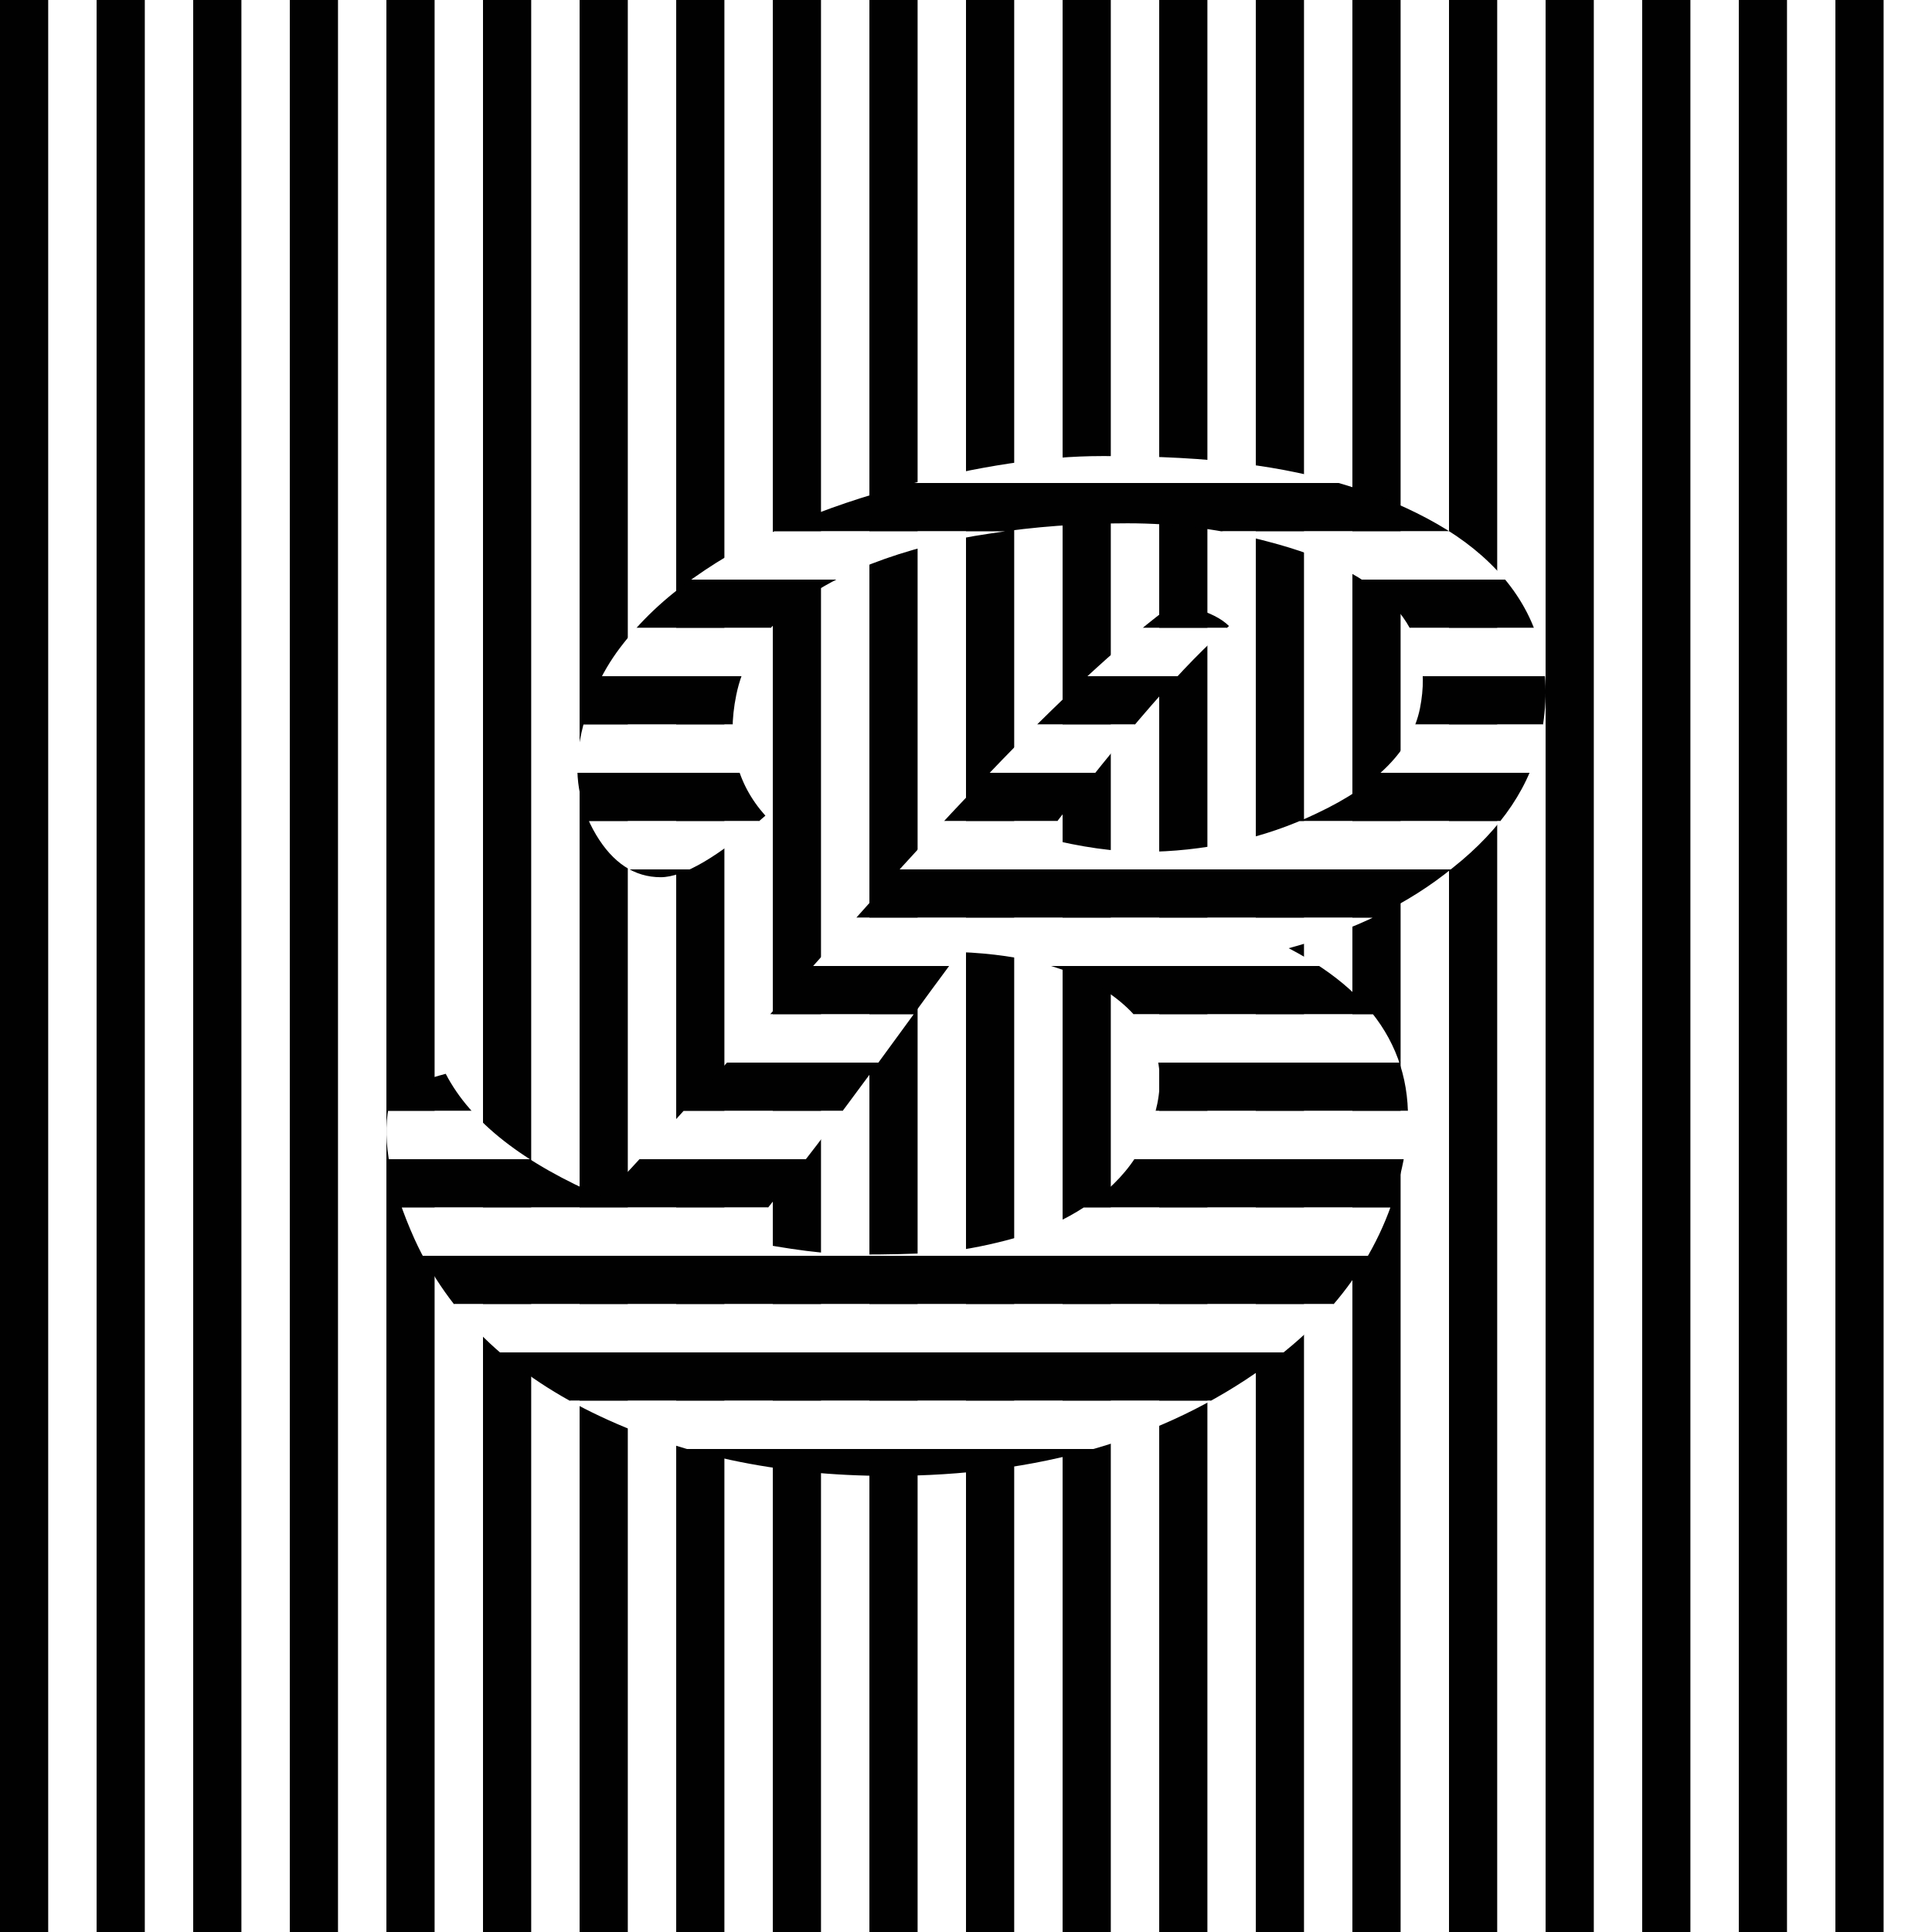 <?xml version="1.0" encoding="utf-8"?>
<!-- Generator: Adobe Illustrator 21.1.0, SVG Export Plug-In . SVG Version: 6.00 Build 0)  -->
<svg version="1.1" id="Layer_1" xmlns="http://www.w3.org/2000/svg" xmlns:xlink="http://www.w3.org/1999/xlink" x="0px" y="0px"
	 viewBox="0 0 200 200" enable-background="new 0 0 200 200" xml:space="preserve">
<rect x="0" y="0" width="200" height="200" fill="#808080" stroke="none"/>
<g id="vertical">
	<path fill="#010101" d="M0,200h5V0H0V200z M10,200h5V0h-5V200z M20,200h5V0h-5V200z M30,200h5V0h-5V200z M40,200h5V0h-5V200z
		 M50,200h5V0h-5V200z M60,200h5V0h-5V200z M70,200h5V0h-5V200z M80,200h5V0h-5V200z M90,200h5V0h-5V200z M100,200h5V0h-5V200z
		 M110,200h5V0h-5V200z M120,200h5V0h-5V200z M130,200h5V0h-5V200z M140,200h5V0h-5V200z M150,200h5V0h-5V200z M160,200h5V0h-5V200z
		 M170,200h5V0h-5V200z M180,200h5V0h-5V200z M190,0v200h5V0H190z"/>
	<path fill="#FFFFFF" d="M5,200h5V0H5V200z M15,200h5V0h-5V200z M25,200h5V0h-5V200z M35,200h5V0h-5V200z M45,200h5V0h-5V200z
		 M55,200h5V0h-5V200z M65,200h5V0h-5V200z M75,200h5V0h-5V200z M85,200h5V0h-5V200z M95,200h5V0h-5V200z M105,200h5V0h-5V200z
		 M115,200h5V0h-5V200z M125,200h5V0h-5V200z M135,200h5V0h-5V200z M145,200h5V0h-5V200z M155,200h5V0h-5V200z M165,200h5V0h-5V200z
		 M175,200h5V0h-5V200z M185,200h5V0h-5V200z M195,0v200h5V0H195z"/>
</g>
<g>
	<defs>
		<path id="SVGID_1_" d="m114.03 47.213c-5.909 0-12.758 1.029-20.549 3.086-4.027 1.05-7.901 2.364-11.621 3.939-3.677 1.576-7.027 3.435-10.047 5.58-3.02 2.101-5.558 4.509-7.615 7.223-2.057 2.714-3.436 5.864-4.137 9.453-0.7 3.589-0.154 6.896 1.641 9.916 1.751 2.933 3.983 4.398 6.697 4.398 2.364 0 5.975-2.123 10.834-6.369-3.02-3.37-4.026-7.529-3.019-12.475 1.182-5.865 5.843-10.397 13.984-13.592 3.72-1.444 7.835-2.494 12.344-3.15 4.508-0.7 9.236-1.051 14.182-1.051 4.99 0 9.847 0.635 14.574 1.904 12.125 3.151 17.357 8.907 15.693 17.268-0.875 4.29-4.421 7.901-10.637 10.834-2.714 1.313-5.647 2.319-8.799 3.019-3.108 0.657-6.171 0.984-9.191 0.984s-6.434-0.48-10.242-1.443c8.36-10.943 14.728-18.253 19.105-21.93-0.394-0.394-0.897-0.744-1.51-1.051-2.451-1.226-4.465-1.182-6.041 0.131-5.077 3.983-11.293 9.848-18.646 17.596-3.327 3.502-6.695 7.157-10.109 10.965-3.37 3.764-8.077 9.04-14.117 15.824-6.04 6.785-10.811 12.015-14.313 15.691-8.316-3.545-13.767-7.813-16.35-12.803-3.677 0.963-5.646 2.122-5.908 3.478-0.7 3.545 0.196 8.099 2.691 13.658 3.502 7.66 9.631 13.634 18.385 17.924 8.929 4.377 19.148 6.564 30.66 6.564 15.495 0 28.474-3.764 38.936-11.293 7.879-5.646 12.672-12.759 14.379-21.338 1.926-9.586-2.036-16.917-11.885-21.994 6.785-1.838 12.454-4.617 17.006-8.338 5.077-4.027 8.118-8.581 9.125-13.658 1.269-6.347-0.021-11.795-3.873-16.348-1.838-2.145-4.137-4.004-6.894-5.58-2.758-1.576-5.821-2.889-9.191-3.939-3.37-1.05-7.003-1.817-10.898-2.299-3.852-0.525-8.733-0.787-14.643-0.787zm-14.71 51.342c6.741 0.263 11.973 1.73 15.693 4.4 4.114 2.933 5.712 6.697 4.793 11.293-0.963 4.727-3.721 8.446-8.273 11.16-2.101 1.269-4.509 2.255-7.223 2.955-2.67 0.7-5.121 1.137-7.354 1.312-2.232 0.131-4.925 0.197-8.076 0.197s-7.178-0.503-12.08-1.51c3.064-3.72 6.63-8.295 10.701-13.723 1.926-2.583 3.874-5.23 5.844-7.943s3.961-5.429 5.975-8.143z"/>
	</defs>
	<clipPath id="SVGID_2_">
		<use xlink:href="#SVGID_1_"  overflow="visible"/>
	</clipPath>
	<g id="horizontal" clip-path="url(#SVGID_2_)">
		<path fill="#010101" d="M0,0v5h200V0H0z M0,10v5h200v-5H0z M0,20v5h200v-5H0z M0,30v5h200v-5H0z M0,40v5h200v-5H0z M0,50v5h200v-5
			H0z M0,60v5h200v-5H0z M0,70v5h200v-5H0z M0,80v5h200v-5H0z M0,90v5h200v-5H0z M0,100v5h200v-5H0z M0,110v5h200v-5H0z M0,120v5
			h200v-5H0z M0,130v5h200v-5H0z M0,140v5h200v-5H0z M0,150v5h200v-5H0z M0,160v5h200v-5H0z M0,170v5h200v-5H0z M0,180v5h200v-5H0z
			 M200,190H0v5h200V190z"/>
		<path fill="#FFFFFF" d="M0,5v5h200V5H0z M0,15v5h200v-5H0z M0,25v5h200v-5H0z M0,35v5h200v-5H0z M0,45v5h200v-5H0z M0,55v5h200v-5
			H0z M0,65v5h200v-5H0z M0,75v5h200v-5H0z M0,85v5h200v-5H0z M0,95v5h200v-5H0z M0,105v5h200v-5H0z M0,115v5h200v-5H0z M0,125v5
			h200v-5H0z M0,135v5h200v-5H0z M0,145v5h200v-5H0z M0,155v5h200v-5H0z M0,165v5h200v-5H0z M0,175v5h200v-5H0z M0,185v5h200v-5H0z
			 M200,195H0v5h200V195z"/>
	</g>
</g>
</svg>
